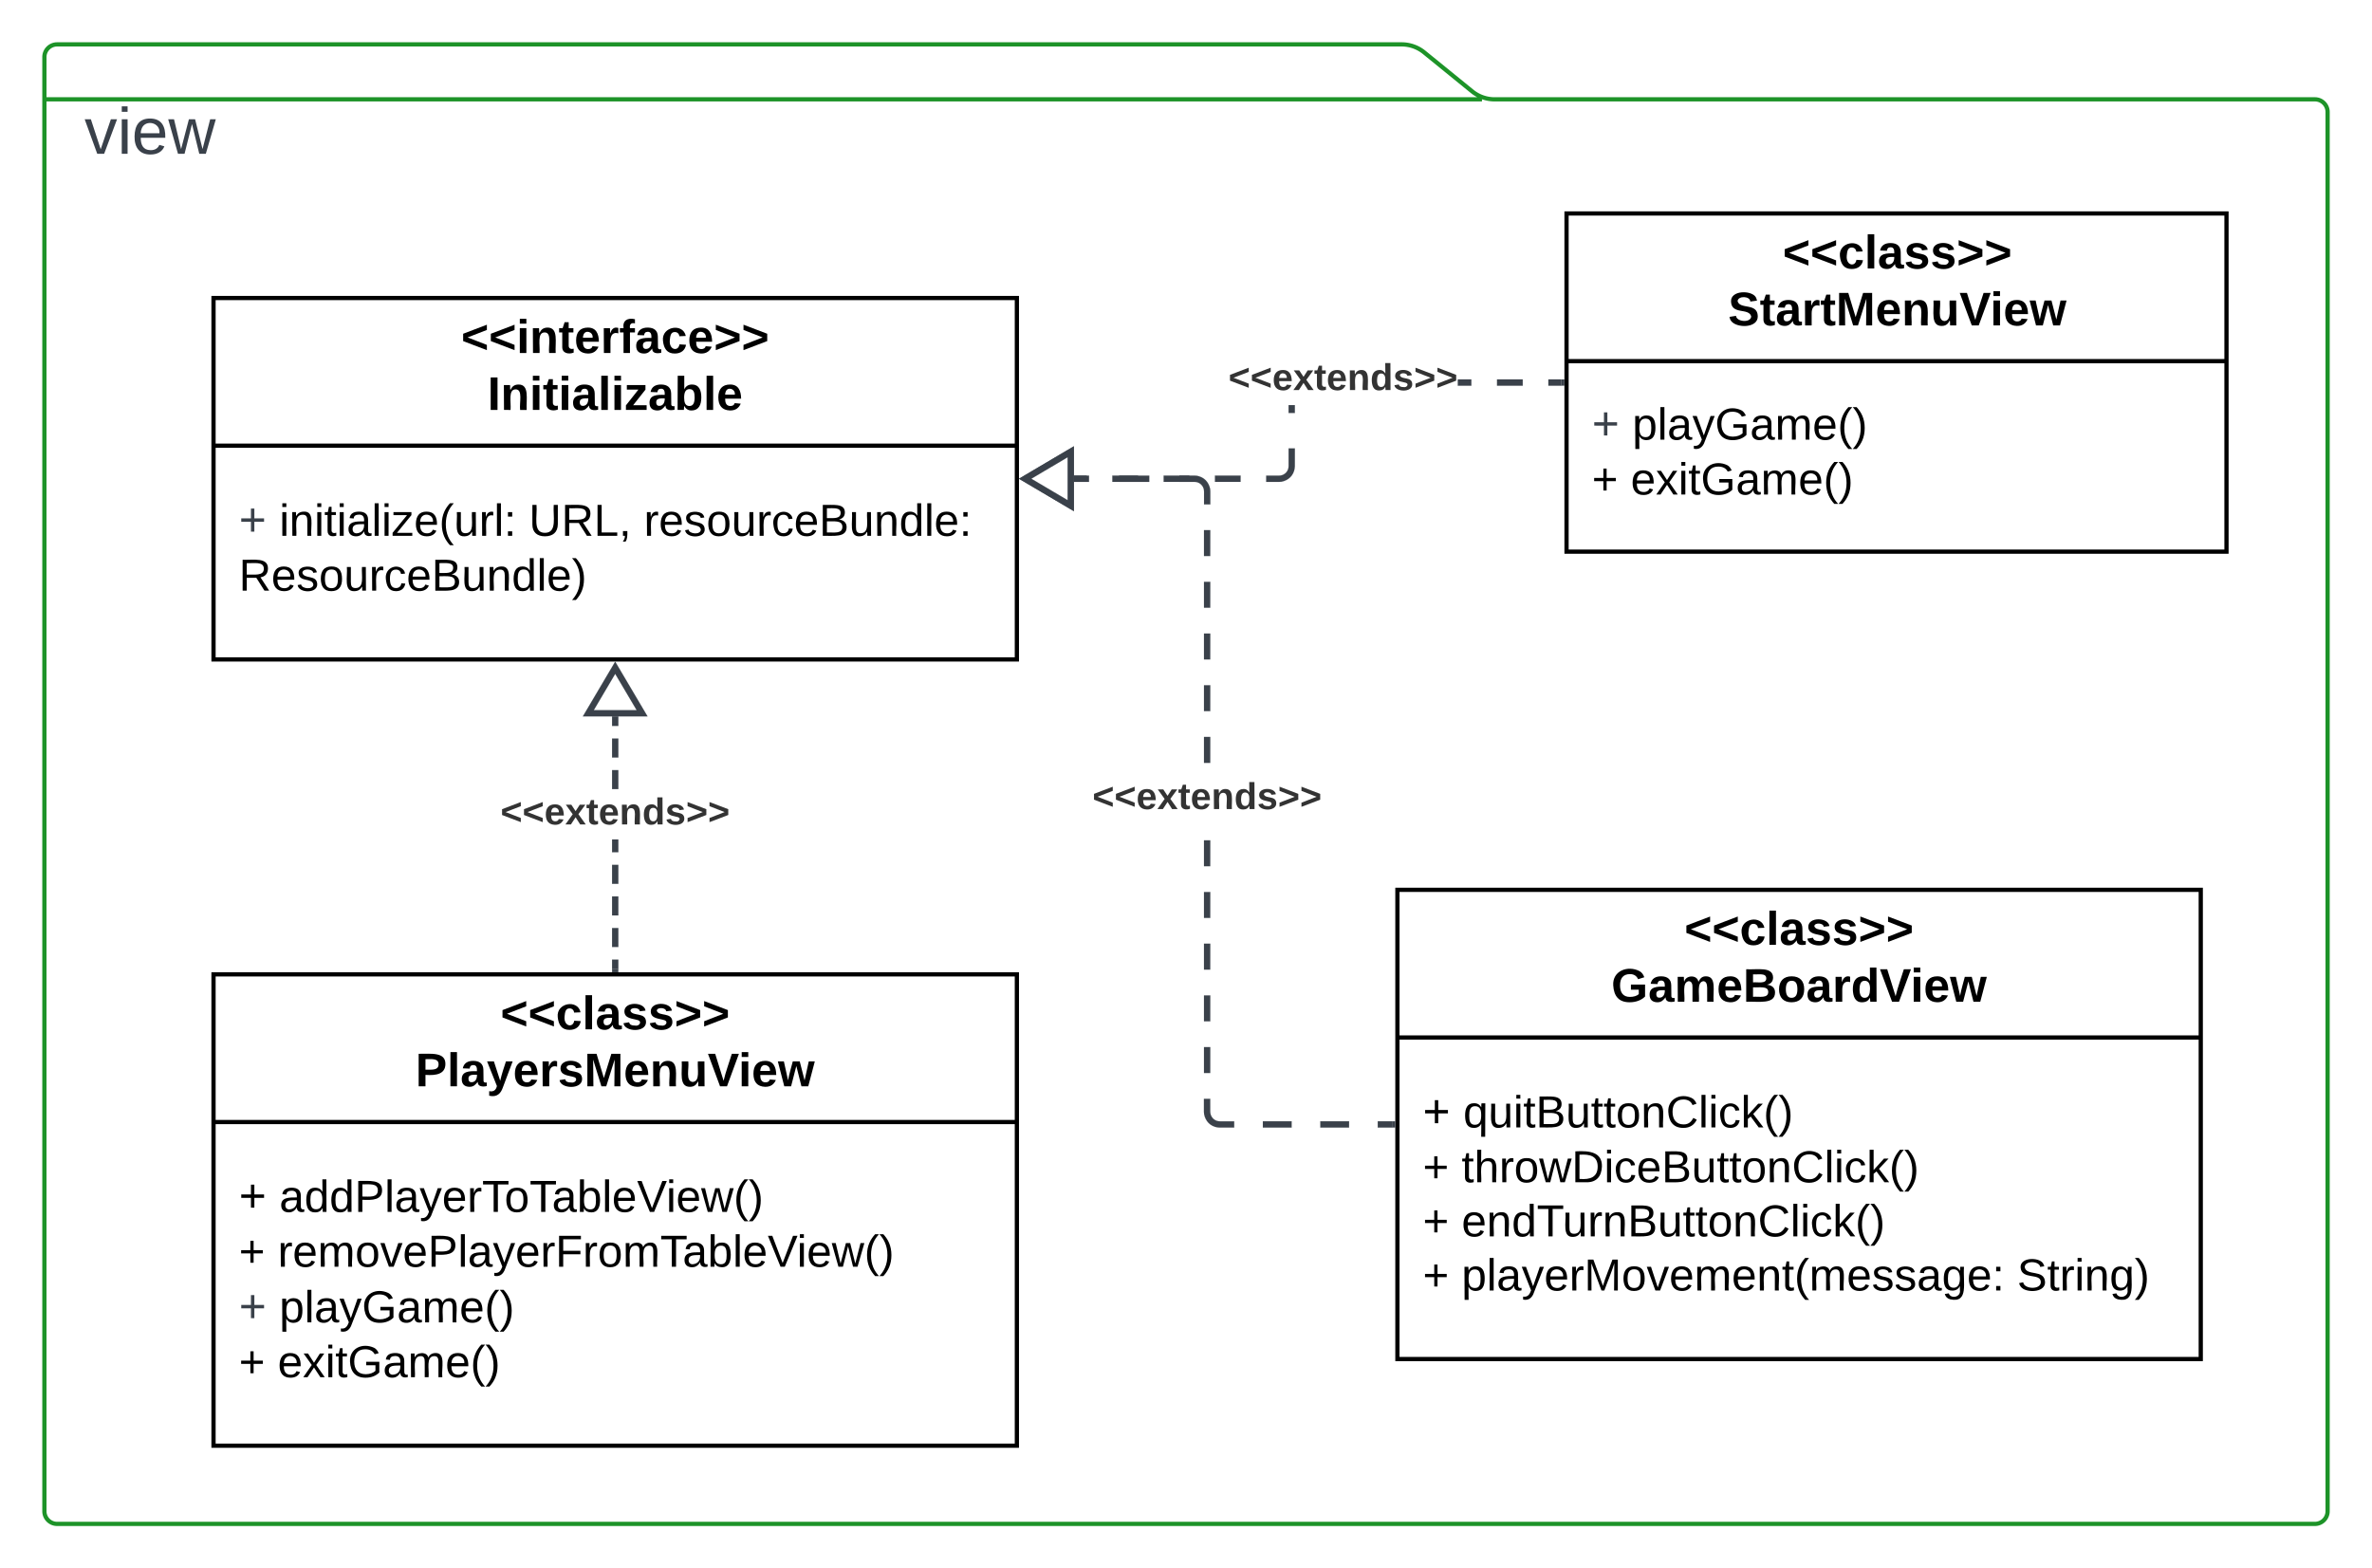 <svg xmlns="http://www.w3.org/2000/svg" xmlns:xlink="http://www.w3.org/1999/xlink" xmlns:lucid="lucid" width="1122" height="742"><g transform="translate(-239 -79)" lucid:page-tab-id="0_0"><path d="M0 0h1500v1000H0z" fill="#fff"/><path d="M935.34 122.22A16.9 16.9 0 0 0 946 126h388a6 6 0 0 1 6 6v662a6 6 0 0 1-6 6H266a6 6 0 0 1-6-6V106a6 6 0 0 1 6-6h636a16.9 16.9 0 0 1 10.66 3.78zM260 126h680" stroke="#1d9328" stroke-width="2" fill="#fff"/><path d="M260 126a6 6 0 0 1 6-6h88a6 6 0 0 1 6 6v28a6 6 0 0 1-6 6h-88a6 6 0 0 1-6-6z" stroke="#000" stroke-opacity="0" stroke-width="2" fill="#fff" fill-opacity="0"/><use xlink:href="#a" transform="matrix(1,0,0,1,265,125) translate(13.975 26.764)"/><path d="M340 220h380v171H340z" stroke="#000" stroke-width="2" fill="#fff"/><path d="M340 289.87h380" stroke="#000" stroke-width="2" fill="none"/><use xlink:href="#b" transform="matrix(1,0,0,1,348,228) translate(109.149 18.022)"/><use xlink:href="#c" transform="matrix(1,0,0,1,348,228) translate(121.618 44.956)"/><use xlink:href="#d" transform="matrix(1,0,0,1,352,297.867) translate(0 34.644)"/><use xlink:href="#e" transform="matrix(1,0,0,1,352,297.867) translate(19.136 34.644)"/><use xlink:href="#f" transform="matrix(1,0,0,1,352,297.867) translate(137.18 34.644)"/><use xlink:href="#g" transform="matrix(1,0,0,1,352,297.867) translate(191.58 34.644)"/><use xlink:href="#h" transform="matrix(1,0,0,1,352,297.867) translate(0 60.6)"/><path d="M980 180h312.17v160H980z" stroke="#000" stroke-width="2" fill="#fff"/><path d="M980 249.87h312.17" stroke="#000" stroke-width="2" fill="none"/><use xlink:href="#i" transform="matrix(1,0,0,1,988,188) translate(94.259 18.022)"/><use xlink:href="#j" transform="matrix(1,0,0,1,988,188) translate(68.448 44.956)"/><use xlink:href="#d" transform="matrix(1,0,0,1,992,257.867) translate(0 29.144)"/><use xlink:href="#k" transform="matrix(1,0,0,1,992,257.867) translate(19.136 29.144)"/><use xlink:href="#l" transform="matrix(1,0,0,1,992,257.867) translate(0 55.1)"/><use xlink:href="#m" transform="matrix(1,0,0,1,992,257.867) translate(18.37 55.1)"/><path d="M340 540h380v223H340z" stroke="#000" stroke-width="2" fill="#fff"/><path d="M340 609.87h380" stroke="#000" stroke-width="2" fill="none"/><use xlink:href="#n" transform="matrix(1,0,0,1,348,548) translate(127.759 18.022)"/><use xlink:href="#o" transform="matrix(1,0,0,1,348,548) translate(87.546 44.956)"/><use xlink:href="#p" transform="matrix(1,0,0,1,352,617.867) translate(0 34.511)"/><use xlink:href="#q" transform="matrix(1,0,0,1,352,617.867) translate(19.136 34.511)"/><use xlink:href="#l" transform="matrix(1,0,0,1,352,617.867) translate(0 60.467)"/><use xlink:href="#r" transform="matrix(1,0,0,1,352,617.867) translate(18.37 60.467)"/><use xlink:href="#d" transform="matrix(1,0,0,1,352,617.867) translate(0 86.778)"/><use xlink:href="#k" transform="matrix(1,0,0,1,352,617.867) translate(19.136 86.778)"/><use xlink:href="#l" transform="matrix(1,0,0,1,352,617.867) translate(0 112.733)"/><use xlink:href="#m" transform="matrix(1,0,0,1,352,617.867) translate(18.37 112.733)"/><path d="M900 500h380v222H900z" stroke="#000" stroke-width="2" fill="#fff"/><path d="M900 569.87h380" stroke="#000" stroke-width="2" fill="none"/><use xlink:href="#n" transform="matrix(1,0,0,1,908,508) translate(127.759 18.022)"/><use xlink:href="#s" transform="matrix(1,0,0,1,908,508) translate(93.157 44.956)"/><use xlink:href="#p" transform="matrix(1,0,0,1,912,577.867) translate(0 34.544)"/><use xlink:href="#t" transform="matrix(1,0,0,1,912,577.867) translate(19.136 34.544)"/><use xlink:href="#l" transform="matrix(1,0,0,1,912,577.867) translate(0 60.5)"/><use xlink:href="#u" transform="matrix(1,0,0,1,912,577.867) translate(18.37 60.5)"/><use xlink:href="#l" transform="matrix(1,0,0,1,912,577.867) translate(0 86.1)"/><use xlink:href="#v" transform="matrix(1,0,0,1,912,577.867) translate(18.37 86.1)"/><use xlink:href="#l" transform="matrix(1,0,0,1,912,577.867) translate(0 111.7)"/><use xlink:href="#w" transform="matrix(1,0,0,1,912,577.867) translate(18.37 111.7)"/><use xlink:href="#x" transform="matrix(1,0,0,1,912,577.867) translate(281.126 111.7)"/><path d="M531.48 537.5h-2.96v-4.48h2.96zm0-10.46h-2.96v-8.96h2.96zm0-14.94h-2.96v-8.97h2.96zm0-14.94h-2.96v-8.97h2.96zm0-14.95h-2.96v-6.03h2.96zm0-29.87h-2.96v-8.96h2.96zm0-14.94h-2.96v-8.97h2.96zm0-14.95h-2.96v-4.5h2.96z" stroke="#3a414a" stroke-width=".05" fill="#3a414a"/><path d="M531.48 539h-2.96v-1.54h2.96z" fill="#3a414a"/><path stroke="#3a414a" stroke-width=".05" fill="#3a414a"/><path d="M542.73 416.46h-25.46l12.73-21.5z" fill="#fff"/><path d="M545.3 417.94h-30.6l15.3-25.9zM519.87 415h20.28L530 397.83z" stroke="#3a414a" stroke-width=".05" fill="#3a414a"/><g><use xlink:href="#y" transform="matrix(1,0,0,1,475.753,454.833) translate(0 14.222)"/></g><path d="M897.5 612.48h-6.8v-2.96h6.8zm-20.38 0h-13.58v-2.96h13.6zm-27.16 0h-13.6v-2.96h13.6zm-38.5-7.54l.07.77.17.7.27.65.37.6.46.55.54.46.6.37.66.27.7.17.76.05h6.73v2.96h-6.86l-1.1-.1-1.15-.27-1.1-.44-1-.6-.9-.77-.75-.9-.6-1-.46-1.1-.3-1.13-.08-1.1v-6.2h2.96zm0-18.28h-2.94v-12.23h2.96zm0-24.46h-2.94v-12.23h2.96zm0-24.46h-2.94V525.5h2.96zm0-24.46h-2.94v-12.23h2.96zm0-24.46h-2.94V476.6h2.96zm0-48.9h-2.94v-12.24h2.96zm0-24.47h-2.94v-12.23h2.96zm0-24.46h-2.94v-12.24h2.96zm0-24.47h-2.94V354.3h2.96zm0-24.46h-2.94v-12.23h2.96zm-6.3-37.96l1.15.3 1.1.44 1 .6.9.77.75.9.6 1 .46 1.1.3 1.13.08 1.1v6.2h-2.96v-6.07l-.05-.77-.17-.7-.27-.65-.37-.6-.46-.55-.54-.46-.6-.37-.66-.27-.7-.16-.76-.06h-7.07v-2.96h7.2zM782.62 307h-14.25v-2.96h14.26zm-28.5 0h-7.13v-2.96h7.13z" stroke="#3a414a" stroke-width=".05" fill="#3a414a"/><path d="M899 612.48h-1.54v-2.96H899z" fill="#3a414a"/><path stroke="#3a414a" stroke-width=".05" fill="#3a414a"/><path d="M745.47 318.23l-21.52-12.73 21.5-12.73z" fill="#fff"/><path d="M746.94 320.8l-25.9-15.3 25.9-15.3zm-20.1-15.3L744 315.64v-20.28z" stroke="#3a414a" stroke-width=".05" fill="#3a414a"/><g><use xlink:href="#y" transform="matrix(1,0,0,1,755.753,447.583) translate(0 14.222)"/></g><path d="M851.48 299.56l-.1 1.1-.27 1.15-.44 1.1-.6 1-.77.9-.9.75-1 .6-1.1.46-1.13.3-1.1.08h-6.14v-2.96h6l.78-.06.7-.16.65-.27.6-.37.55-.46.46-.54.37-.6.27-.66.17-.7.05-.76v-8.3h2.96zm-25.67 7.42H813.7v-2.96h12.13zm-24.25 0h-12.13v-2.96h12.13zm-24.26 0h-12.14v-2.96h12.13zm-24.27 0h-6.06v-2.96h6.06zm98.45-32.6h-2.96v-3.7h2.96zm126.02-12.9h-6.08v-2.96h6.08zm-18.23 0h-12.14v-2.96h12.14zm-24.3 0h-6.4v-2.96h6.4z" stroke="#3a414a" stroke-width=".05" fill="#3a414a"/><path d="M979 261.48h-1.54v-2.96H979z" fill="#3a414a"/><path stroke="#3a414a" stroke-width=".05" fill="#3a414a"/><path d="M745.47 318.23l-21.52-12.73 21.5-12.73z" fill="#fff"/><path d="M746.94 320.8l-25.9-15.3 25.9-15.3zm-20.1-15.3L744 315.64v-20.28z" stroke="#3a414a" stroke-width=".05" fill="#3a414a"/><g><use xlink:href="#y" transform="matrix(1,0,0,1,820.077,249.333) translate(0 14.222)"/></g><defs><path fill="#3a414a" d="M108 0H70L1-190h34L89-25l56-165h34" id="z"/><path fill="#3a414a" d="M24-231v-30h32v30H24zM24 0v-190h32V0H24" id="A"/><path fill="#3a414a" d="M100-194c63 0 86 42 84 106H49c0 40 14 67 53 68 26 1 43-12 49-29l28 8c-11 28-37 45-77 45C44 4 14-33 15-96c1-61 26-98 85-98zm52 81c6-60-76-77-97-28-3 7-6 17-6 28h103" id="B"/><path fill="#3a414a" d="M206 0h-36l-40-164L89 0H53L-1-190h32L70-26l43-164h34l41 164 42-164h31" id="C"/><g id="a"><use transform="matrix(0.086,0,0,0.086,0,0)" xlink:href="#z"/><use transform="matrix(0.086,0,0,0.086,15.556,0)" xlink:href="#A"/><use transform="matrix(0.086,0,0,0.086,22.383,0)" xlink:href="#B"/><use transform="matrix(0.086,0,0,0.086,39.667,0)" xlink:href="#C"/></g><path d="M15-91v-56l181-69v40L49-119l147 57v40" id="D"/><path d="M25-224v-37h50v37H25zM25 0v-190h50V0H25" id="E"/><path d="M135-194c87-1 58 113 63 194h-50c-7-57 23-157-34-157-59 0-34 97-39 157H25l-1-190h47c2 12-1 28 3 38 12-26 28-41 61-42" id="F"/><path d="M115-3C79 11 28 4 28-45v-112H4v-33h27l15-45h31v45h36v33H77v99c-1 23 16 31 38 25v30" id="G"/><path d="M185-48c-13 30-37 53-82 52C43 2 14-33 14-96s30-98 90-98c62 0 83 45 84 108H66c0 31 8 55 39 56 18 0 30-7 34-22zm-45-69c5-46-57-63-70-21-2 6-4 13-4 21h74" id="H"/><path d="M135-150c-39-12-60 13-60 57V0H25l-1-190h47c2 13-1 29 3 40 6-28 27-53 61-41v41" id="I"/><path d="M121-226c-27-7-43 5-38 36h38v33H83V0H34v-157H6v-33h28c-9-59 32-81 87-68v32" id="J"/><path d="M133-34C117-15 103 5 69 4 32 3 11-16 11-54c-1-60 55-63 116-61 1-26-3-47-28-47-18 1-26 9-28 27l-52-2c7-38 36-58 82-57s74 22 75 68l1 82c-1 14 12 18 25 15v27c-30 8-71 5-69-32zm-48 3c29 0 43-24 42-57-32 0-66-3-65 30 0 17 8 27 23 27" id="K"/><path d="M190-63c-7 42-38 67-86 67-59 0-84-38-90-98-12-110 154-137 174-36l-49 2c-2-19-15-32-35-32-30 0-35 28-38 64-6 74 65 87 74 30" id="L"/><path d="M15-22v-40l146-57-146-57v-40l181 69v56" id="M"/><g id="b"><use transform="matrix(0.062,0,0,0.062,0,0)" xlink:href="#D"/><use transform="matrix(0.062,0,0,0.062,13.093,0)" xlink:href="#D"/><use transform="matrix(0.062,0,0,0.062,26.185,0)" xlink:href="#E"/><use transform="matrix(0.062,0,0,0.062,32.42,0)" xlink:href="#F"/><use transform="matrix(0.062,0,0,0.062,46.073,0)" xlink:href="#G"/><use transform="matrix(0.062,0,0,0.062,53.493,0)" xlink:href="#H"/><use transform="matrix(0.062,0,0,0.062,65.962,0)" xlink:href="#I"/><use transform="matrix(0.062,0,0,0.062,74.69,0)" xlink:href="#J"/><use transform="matrix(0.062,0,0,0.062,82.109,0)" xlink:href="#K"/><use transform="matrix(0.062,0,0,0.062,94.578,0)" xlink:href="#L"/><use transform="matrix(0.062,0,0,0.062,107.048,0)" xlink:href="#H"/><use transform="matrix(0.062,0,0,0.062,119.517,0)" xlink:href="#M"/><use transform="matrix(0.062,0,0,0.062,132.609,0)" xlink:href="#M"/></g><path d="M24 0v-248h52V0H24" id="N"/><path d="M25 0v-261h50V0H25" id="O"/><path d="M12 0v-35l95-120H19v-35h142v35L67-36h103V0H12" id="P"/><path d="M135-194c52 0 70 43 70 98 0 56-19 99-73 100-30 1-46-15-58-35L72 0H24l1-261h50v104c11-23 29-37 60-37zM114-30c31 0 40-27 40-66 0-37-7-63-39-63s-41 28-41 65c0 36 8 64 40 64" id="Q"/><g id="c"><use transform="matrix(0.062,0,0,0.062,0,0)" xlink:href="#N"/><use transform="matrix(0.062,0,0,0.062,6.235,0)" xlink:href="#F"/><use transform="matrix(0.062,0,0,0.062,19.888,0)" xlink:href="#E"/><use transform="matrix(0.062,0,0,0.062,26.123,0)" xlink:href="#G"/><use transform="matrix(0.062,0,0,0.062,33.542,0)" xlink:href="#E"/><use transform="matrix(0.062,0,0,0.062,39.777,0)" xlink:href="#K"/><use transform="matrix(0.062,0,0,0.062,52.246,0)" xlink:href="#O"/><use transform="matrix(0.062,0,0,0.062,58.48,0)" xlink:href="#E"/><use transform="matrix(0.062,0,0,0.062,64.715,0)" xlink:href="#P"/><use transform="matrix(0.062,0,0,0.062,75.937,0)" xlink:href="#K"/><use transform="matrix(0.062,0,0,0.062,88.406,0)" xlink:href="#Q"/><use transform="matrix(0.062,0,0,0.062,102.06,0)" xlink:href="#O"/><use transform="matrix(0.062,0,0,0.062,108.294,0)" xlink:href="#H"/></g><path fill="#3a414a" d="M118-107v75H92v-75H18v-26h74v-75h26v75h74v26h-74" id="R"/><use transform="matrix(0.062,0,0,0.062,0,0)" xlink:href="#R" id="d"/><path d="M24-231v-30h32v30H24zM24 0v-190h32V0H24" id="S"/><path d="M117-194c89-4 53 116 60 194h-32v-121c0-31-8-49-39-48C34-167 62-67 57 0H25l-1-190h30c1 10-1 24 2 32 11-22 29-35 61-36" id="T"/><path d="M59-47c-2 24 18 29 38 22v24C64 9 27 4 27-40v-127H5v-23h24l9-43h21v43h35v23H59v120" id="U"/><path d="M141-36C126-15 110 5 73 4 37 3 15-17 15-53c-1-64 63-63 125-63 3-35-9-54-41-54-24 1-41 7-42 31l-33-3c5-37 33-52 76-52 45 0 72 20 72 64v82c-1 20 7 32 28 27v20c-31 9-61-2-59-35zM48-53c0 20 12 33 32 33 41-3 63-29 60-74-43 2-92-5-92 41" id="V"/><path d="M24 0v-261h32V0H24" id="W"/><path d="M9 0v-24l116-142H16v-24h144v24L44-24h123V0H9" id="X"/><path d="M100-194c63 0 86 42 84 106H49c0 40 14 67 53 68 26 1 43-12 49-29l28 8c-11 28-37 45-77 45C44 4 14-33 15-96c1-61 26-98 85-98zm52 81c6-60-76-77-97-28-3 7-6 17-6 28h103" id="Y"/><path d="M87 75C49 33 22-17 22-94c0-76 28-126 65-167h31c-38 41-64 92-64 168S80 34 118 75H87" id="Z"/><path d="M84 4C-5 8 30-112 23-190h32v120c0 31 7 50 39 49 72-2 45-101 50-169h31l1 190h-30c-1-10 1-25-2-33-11 22-28 36-60 37" id="aa"/><path d="M114-163C36-179 61-72 57 0H25l-1-190h30c1 12-1 29 2 39 6-27 23-49 58-41v29" id="ab"/><path d="M33-154v-36h34v36H33zM33 0v-36h34V0H33" id="ac"/><g id="e"><use transform="matrix(0.059,0,0,0.059,0,0)" xlink:href="#S"/><use transform="matrix(0.059,0,0,0.059,4.681,0)" xlink:href="#T"/><use transform="matrix(0.059,0,0,0.059,16.533,0)" xlink:href="#S"/><use transform="matrix(0.059,0,0,0.059,21.215,0)" xlink:href="#U"/><use transform="matrix(0.059,0,0,0.059,27.141,0)" xlink:href="#S"/><use transform="matrix(0.059,0,0,0.059,31.822,0)" xlink:href="#V"/><use transform="matrix(0.059,0,0,0.059,43.674,0)" xlink:href="#W"/><use transform="matrix(0.059,0,0,0.059,48.356,0)" xlink:href="#S"/><use transform="matrix(0.059,0,0,0.059,53.037,0)" xlink:href="#X"/><use transform="matrix(0.059,0,0,0.059,63.704,0)" xlink:href="#Y"/><use transform="matrix(0.059,0,0,0.059,75.556,0)" xlink:href="#Z"/><use transform="matrix(0.059,0,0,0.059,82.607,0)" xlink:href="#aa"/><use transform="matrix(0.059,0,0,0.059,94.459,0)" xlink:href="#ab"/><use transform="matrix(0.059,0,0,0.059,101.511,0)" xlink:href="#W"/><use transform="matrix(0.059,0,0,0.059,106.193,0)" xlink:href="#ac"/></g><path d="M232-93c-1 65-40 97-104 97C67 4 28-28 28-90v-158h33c8 89-33 224 67 224 102 0 64-133 71-224h33v155" id="ad"/><path d="M233-177c-1 41-23 64-60 70L243 0h-38l-65-103H63V0H30v-248c88 3 205-21 203 71zM63-129c60-2 137 13 137-47 0-61-80-42-137-45v92" id="ae"/><path d="M30 0v-248h33v221h125V0H30" id="af"/><path d="M68-38c1 34 0 65-14 84H32c9-13 17-26 17-46H33v-38h35" id="ag"/><g id="f"><use transform="matrix(0.059,0,0,0.059,0,0)" xlink:href="#ad"/><use transform="matrix(0.059,0,0,0.059,15.348,0)" xlink:href="#ae"/><use transform="matrix(0.059,0,0,0.059,30.696,0)" xlink:href="#af"/><use transform="matrix(0.059,0,0,0.059,42.548,0)" xlink:href="#ag"/></g><path d="M135-143c-3-34-86-38-87 0 15 53 115 12 119 90S17 21 10-45l28-5c4 36 97 45 98 0-10-56-113-15-118-90-4-57 82-63 122-42 12 7 21 19 24 35" id="ah"/><path d="M100-194c62-1 85 37 85 99 1 63-27 99-86 99S16-35 15-95c0-66 28-99 85-99zM99-20c44 1 53-31 53-75 0-43-8-75-51-75s-53 32-53 75 10 74 51 75" id="ai"/><path d="M96-169c-40 0-48 33-48 73s9 75 48 75c24 0 41-14 43-38l32 2c-6 37-31 61-74 61-59 0-76-41-82-99-10-93 101-131 147-64 4 7 5 14 7 22l-32 3c-4-21-16-35-41-35" id="aj"/><path d="M160-131c35 5 61 23 61 61C221 17 115-2 30 0v-248c76 3 177-17 177 60 0 33-19 50-47 57zm-97-11c50-1 110 9 110-42 0-47-63-36-110-37v79zm0 115c55-2 124 14 124-45 0-56-70-42-124-44v89" id="ak"/><path d="M85-194c31 0 48 13 60 33l-1-100h32l1 261h-30c-2-10 0-23-3-31C134-8 116 4 85 4 32 4 16-35 15-94c0-66 23-100 70-100zm9 24c-40 0-46 34-46 75 0 40 6 74 45 74 42 0 51-32 51-76 0-42-9-74-50-73" id="al"/><g id="g"><use transform="matrix(0.059,0,0,0.059,0,0)" xlink:href="#ab"/><use transform="matrix(0.059,0,0,0.059,7.052,0)" xlink:href="#Y"/><use transform="matrix(0.059,0,0,0.059,18.904,0)" xlink:href="#ah"/><use transform="matrix(0.059,0,0,0.059,29.57,0)" xlink:href="#ai"/><use transform="matrix(0.059,0,0,0.059,41.422,0)" xlink:href="#aa"/><use transform="matrix(0.059,0,0,0.059,53.274,0)" xlink:href="#ab"/><use transform="matrix(0.059,0,0,0.059,60.326,0)" xlink:href="#aj"/><use transform="matrix(0.059,0,0,0.059,70.993,0)" xlink:href="#Y"/><use transform="matrix(0.059,0,0,0.059,82.844,0)" xlink:href="#ak"/><use transform="matrix(0.059,0,0,0.059,97.067,0)" xlink:href="#aa"/><use transform="matrix(0.059,0,0,0.059,108.919,0)" xlink:href="#T"/><use transform="matrix(0.059,0,0,0.059,120.77,0)" xlink:href="#al"/><use transform="matrix(0.059,0,0,0.059,132.622,0)" xlink:href="#W"/><use transform="matrix(0.059,0,0,0.059,137.304,0)" xlink:href="#Y"/><use transform="matrix(0.059,0,0,0.059,149.156,0)" xlink:href="#ac"/></g><path d="M33-261c38 41 65 92 65 168S71 34 33 75H2C39 34 66-17 66-93S39-220 2-261h31" id="am"/><g id="h"><use transform="matrix(0.059,0,0,0.059,0,0)" xlink:href="#ae"/><use transform="matrix(0.059,0,0,0.059,15.348,0)" xlink:href="#Y"/><use transform="matrix(0.059,0,0,0.059,27.2,0)" xlink:href="#ah"/><use transform="matrix(0.059,0,0,0.059,37.867,0)" xlink:href="#ai"/><use transform="matrix(0.059,0,0,0.059,49.719,0)" xlink:href="#aa"/><use transform="matrix(0.059,0,0,0.059,61.57,0)" xlink:href="#ab"/><use transform="matrix(0.059,0,0,0.059,68.622,0)" xlink:href="#aj"/><use transform="matrix(0.059,0,0,0.059,79.289,0)" xlink:href="#Y"/><use transform="matrix(0.059,0,0,0.059,91.141,0)" xlink:href="#ak"/><use transform="matrix(0.059,0,0,0.059,105.363,0)" xlink:href="#aa"/><use transform="matrix(0.059,0,0,0.059,117.215,0)" xlink:href="#T"/><use transform="matrix(0.059,0,0,0.059,129.067,0)" xlink:href="#al"/><use transform="matrix(0.059,0,0,0.059,140.919,0)" xlink:href="#W"/><use transform="matrix(0.059,0,0,0.059,145.6,0)" xlink:href="#Y"/><use transform="matrix(0.059,0,0,0.059,157.452,0)" xlink:href="#am"/></g><path d="M137-138c1-29-70-34-71-4 15 46 118 7 119 86 1 83-164 76-172 9l43-7c4 19 20 25 44 25 33 8 57-30 24-41C81-84 22-81 20-136c-2-80 154-74 161-7" id="an"/><g id="i"><use transform="matrix(0.062,0,0,0.062,0,0)" xlink:href="#D"/><use transform="matrix(0.062,0,0,0.062,13.093,0)" xlink:href="#D"/><use transform="matrix(0.062,0,0,0.062,26.185,0)" xlink:href="#L"/><use transform="matrix(0.062,0,0,0.062,38.654,0)" xlink:href="#O"/><use transform="matrix(0.062,0,0,0.062,44.889,0)" xlink:href="#K"/><use transform="matrix(0.062,0,0,0.062,57.358,0)" xlink:href="#an"/><use transform="matrix(0.062,0,0,0.062,69.827,0)" xlink:href="#an"/><use transform="matrix(0.062,0,0,0.062,82.296,0)" xlink:href="#M"/><use transform="matrix(0.062,0,0,0.062,95.389,0)" xlink:href="#M"/></g><path d="M169-182c-1-43-94-46-97-3 18 66 151 10 154 114 3 95-165 93-204 36-6-8-10-19-12-30l50-8c3 46 112 56 116 5-17-69-150-10-154-114-4-87 153-88 188-35 5 8 8 18 10 28" id="ao"/><path d="M230 0l2-204L168 0h-37L68-204 70 0H24v-248h70l56 185 57-185h69V0h-46" id="ap"/><path d="M85 4C-2 5 27-109 22-190h50c7 57-23 150 33 157 60-5 35-97 40-157h50l1 190h-47c-2-12 1-28-3-38-12 25-28 42-61 42" id="aq"/><path d="M147 0H94L2-248h55l64 206c17-72 42-137 63-206h54" id="ar"/><path d="M231 0h-52l-39-155L100 0H48L-1-190h46L77-45c9-52 24-97 36-145h53l37 145 32-145h46" id="as"/><g id="j"><use transform="matrix(0.062,0,0,0.062,0,0)" xlink:href="#ao"/><use transform="matrix(0.062,0,0,0.062,14.963,0)" xlink:href="#G"/><use transform="matrix(0.062,0,0,0.062,22.382,0)" xlink:href="#K"/><use transform="matrix(0.062,0,0,0.062,34.851,0)" xlink:href="#I"/><use transform="matrix(0.062,0,0,0.062,43.58,0)" xlink:href="#G"/><use transform="matrix(0.062,0,0,0.062,50.999,0)" xlink:href="#ap"/><use transform="matrix(0.062,0,0,0.062,69.64,0)" xlink:href="#H"/><use transform="matrix(0.062,0,0,0.062,82.109,0)" xlink:href="#F"/><use transform="matrix(0.062,0,0,0.062,95.763,0)" xlink:href="#aq"/><use transform="matrix(0.062,0,0,0.062,109.417,0)" xlink:href="#ar"/><use transform="matrix(0.062,0,0,0.062,123.943,0)" xlink:href="#E"/><use transform="matrix(0.062,0,0,0.062,130.178,0)" xlink:href="#H"/><use transform="matrix(0.062,0,0,0.062,142.647,0)" xlink:href="#as"/></g><path d="M115-194c55 1 70 41 70 98S169 2 115 4C84 4 66-9 55-30l1 105H24l-1-265h31l2 30c10-21 28-34 59-34zm-8 174c40 0 45-34 45-75s-6-73-45-74c-42 0-51 32-51 76 0 43 10 73 51 73" id="at"/><path d="M179-190L93 31C79 59 56 82 12 73V49c39 6 53-20 64-50L1-190h34L92-34l54-156h33" id="au"/><path d="M143 4C61 4 22-44 18-125c-5-107 100-154 193-111 17 8 29 25 37 43l-32 9c-13-25-37-40-76-40-61 0-88 39-88 99 0 61 29 100 91 101 35 0 62-11 79-27v-45h-74v-28h105v86C228-13 192 4 143 4" id="av"/><path d="M210-169c-67 3-38 105-44 169h-31v-121c0-29-5-50-35-48C34-165 62-65 56 0H25l-1-190h30c1 10-1 24 2 32 10-44 99-50 107 0 11-21 27-35 58-36 85-2 47 119 55 194h-31v-121c0-29-5-49-35-48" id="aw"/><g id="k"><use transform="matrix(0.059,0,0,0.059,0,0)" xlink:href="#at"/><use transform="matrix(0.059,0,0,0.059,11.852,0)" xlink:href="#W"/><use transform="matrix(0.059,0,0,0.059,16.533,0)" xlink:href="#V"/><use transform="matrix(0.059,0,0,0.059,28.385,0)" xlink:href="#au"/><use transform="matrix(0.059,0,0,0.059,39.052,0)" xlink:href="#av"/><use transform="matrix(0.059,0,0,0.059,55.644,0)" xlink:href="#V"/><use transform="matrix(0.059,0,0,0.059,67.496,0)" xlink:href="#aw"/><use transform="matrix(0.059,0,0,0.059,85.215,0)" xlink:href="#Y"/><use transform="matrix(0.059,0,0,0.059,97.067,0)" xlink:href="#Z"/><use transform="matrix(0.059,0,0,0.059,104.119,0)" xlink:href="#am"/></g><path d="M118-107v75H92v-75H18v-26h74v-75h26v75h74v26h-74" id="ax"/><use transform="matrix(0.059,0,0,0.059,0,0)" xlink:href="#ax" id="l"/><path d="M141 0L90-78 38 0H4l68-98-65-92h35l48 74 47-74h35l-64 92 68 98h-35" id="ay"/><g id="m"><use transform="matrix(0.059,0,0,0.059,0,0)" xlink:href="#Y"/><use transform="matrix(0.059,0,0,0.059,11.852,0)" xlink:href="#ay"/><use transform="matrix(0.059,0,0,0.059,22.519,0)" xlink:href="#S"/><use transform="matrix(0.059,0,0,0.059,27.2,0)" xlink:href="#U"/><use transform="matrix(0.059,0,0,0.059,33.126,0)" xlink:href="#av"/><use transform="matrix(0.059,0,0,0.059,49.719,0)" xlink:href="#V"/><use transform="matrix(0.059,0,0,0.059,61.57,0)" xlink:href="#aw"/><use transform="matrix(0.059,0,0,0.059,79.289,0)" xlink:href="#Y"/><use transform="matrix(0.059,0,0,0.059,91.141,0)" xlink:href="#Z"/><use transform="matrix(0.059,0,0,0.059,98.193,0)" xlink:href="#am"/></g><g id="n"><use transform="matrix(0.062,0,0,0.062,0,0)" xlink:href="#D"/><use transform="matrix(0.062,0,0,0.062,13.093,0)" xlink:href="#D"/><use transform="matrix(0.062,0,0,0.062,26.185,0)" xlink:href="#L"/><use transform="matrix(0.062,0,0,0.062,38.654,0)" xlink:href="#O"/><use transform="matrix(0.062,0,0,0.062,44.889,0)" xlink:href="#K"/><use transform="matrix(0.062,0,0,0.062,57.358,0)" xlink:href="#an"/><use transform="matrix(0.062,0,0,0.062,69.827,0)" xlink:href="#an"/><use transform="matrix(0.062,0,0,0.062,82.296,0)" xlink:href="#M"/><use transform="matrix(0.062,0,0,0.062,95.389,0)" xlink:href="#M"/></g><path d="M24-248c93 1 206-16 204 79-1 75-69 88-152 82V0H24v-248zm52 121c47 0 100 7 100-41 0-47-54-39-100-39v80" id="az"/><path d="M123 10C108 53 80 86 19 72V37c35 8 53-11 59-39L3-190h52l48 148c12-52 28-100 44-148h51" id="aA"/><g id="o"><use transform="matrix(0.062,0,0,0.062,0,0)" xlink:href="#az"/><use transform="matrix(0.062,0,0,0.062,14.963,0)" xlink:href="#O"/><use transform="matrix(0.062,0,0,0.062,21.198,0)" xlink:href="#K"/><use transform="matrix(0.062,0,0,0.062,33.667,0)" xlink:href="#aA"/><use transform="matrix(0.062,0,0,0.062,46.136,0)" xlink:href="#H"/><use transform="matrix(0.062,0,0,0.062,58.605,0)" xlink:href="#I"/><use transform="matrix(0.062,0,0,0.062,67.333,0)" xlink:href="#an"/><use transform="matrix(0.062,0,0,0.062,79.802,0)" xlink:href="#ap"/><use transform="matrix(0.062,0,0,0.062,98.444,0)" xlink:href="#H"/><use transform="matrix(0.062,0,0,0.062,110.913,0)" xlink:href="#F"/><use transform="matrix(0.062,0,0,0.062,124.567,0)" xlink:href="#aq"/><use transform="matrix(0.062,0,0,0.062,138.22,0)" xlink:href="#ar"/><use transform="matrix(0.062,0,0,0.062,152.747,0)" xlink:href="#E"/><use transform="matrix(0.062,0,0,0.062,158.981,0)" xlink:href="#H"/><use transform="matrix(0.062,0,0,0.062,171.451,0)" xlink:href="#as"/></g><use transform="matrix(0.062,0,0,0.062,0,0)" xlink:href="#ax" id="p"/><path d="M30-248c87 1 191-15 191 75 0 78-77 80-158 76V0H30v-248zm33 125c57 0 124 11 124-50 0-59-68-47-124-48v98" id="aB"/><path d="M127-220V0H93v-220H8v-28h204v28h-85" id="aC"/><path d="M115-194c53 0 69 39 70 98 0 66-23 100-70 100C84 3 66-7 56-30L54 0H23l1-261h32v101c10-23 28-34 59-34zm-8 174c40 0 45-34 45-75 0-40-5-75-45-74-42 0-51 32-51 76 0 43 10 73 51 73" id="aD"/><path d="M137 0h-34L2-248h35l83 218 83-218h36" id="aE"/><path d="M206 0h-36l-40-164L89 0H53L-1-190h32L70-26l43-164h34l41 164 42-164h31" id="aF"/><g id="q"><use transform="matrix(0.059,0,0,0.059,0,0)" xlink:href="#V"/><use transform="matrix(0.059,0,0,0.059,11.852,0)" xlink:href="#al"/><use transform="matrix(0.059,0,0,0.059,23.704,0)" xlink:href="#al"/><use transform="matrix(0.059,0,0,0.059,35.556,0)" xlink:href="#aB"/><use transform="matrix(0.059,0,0,0.059,49.778,0)" xlink:href="#W"/><use transform="matrix(0.059,0,0,0.059,54.459,0)" xlink:href="#V"/><use transform="matrix(0.059,0,0,0.059,66.311,0)" xlink:href="#au"/><use transform="matrix(0.059,0,0,0.059,76.978,0)" xlink:href="#Y"/><use transform="matrix(0.059,0,0,0.059,88.83,0)" xlink:href="#ab"/><use transform="matrix(0.059,0,0,0.059,95.881,0)" xlink:href="#aC"/><use transform="matrix(0.059,0,0,0.059,106.489,0)" xlink:href="#ai"/><use transform="matrix(0.059,0,0,0.059,118.341,0)" xlink:href="#aC"/><use transform="matrix(0.059,0,0,0.059,128.948,0)" xlink:href="#V"/><use transform="matrix(0.059,0,0,0.059,140.8,0)" xlink:href="#aD"/><use transform="matrix(0.059,0,0,0.059,152.652,0)" xlink:href="#W"/><use transform="matrix(0.059,0,0,0.059,157.333,0)" xlink:href="#Y"/><use transform="matrix(0.059,0,0,0.059,169.185,0)" xlink:href="#aE"/><use transform="matrix(0.059,0,0,0.059,182.993,0)" xlink:href="#S"/><use transform="matrix(0.059,0,0,0.059,187.674,0)" xlink:href="#Y"/><use transform="matrix(0.059,0,0,0.059,199.526,0)" xlink:href="#aF"/><use transform="matrix(0.059,0,0,0.059,214.874,0)" xlink:href="#Z"/><use transform="matrix(0.059,0,0,0.059,221.926,0)" xlink:href="#am"/></g><path d="M108 0H70L1-190h34L89-25l56-165h34" id="aG"/><path d="M63-220v92h138v28H63V0H30v-248h175v28H63" id="aH"/><g id="r"><use transform="matrix(0.059,0,0,0.059,0,0)" xlink:href="#ab"/><use transform="matrix(0.059,0,0,0.059,7.052,0)" xlink:href="#Y"/><use transform="matrix(0.059,0,0,0.059,18.904,0)" xlink:href="#aw"/><use transform="matrix(0.059,0,0,0.059,36.622,0)" xlink:href="#ai"/><use transform="matrix(0.059,0,0,0.059,48.474,0)" xlink:href="#aG"/><use transform="matrix(0.059,0,0,0.059,59.141,0)" xlink:href="#Y"/><use transform="matrix(0.059,0,0,0.059,70.993,0)" xlink:href="#aB"/><use transform="matrix(0.059,0,0,0.059,85.215,0)" xlink:href="#W"/><use transform="matrix(0.059,0,0,0.059,89.896,0)" xlink:href="#V"/><use transform="matrix(0.059,0,0,0.059,101.748,0)" xlink:href="#au"/><use transform="matrix(0.059,0,0,0.059,112.415,0)" xlink:href="#Y"/><use transform="matrix(0.059,0,0,0.059,124.267,0)" xlink:href="#ab"/><use transform="matrix(0.059,0,0,0.059,131.319,0)" xlink:href="#aH"/><use transform="matrix(0.059,0,0,0.059,144.296,0)" xlink:href="#ab"/><use transform="matrix(0.059,0,0,0.059,151.348,0)" xlink:href="#ai"/><use transform="matrix(0.059,0,0,0.059,163.2,0)" xlink:href="#aw"/><use transform="matrix(0.059,0,0,0.059,180.919,0)" xlink:href="#aC"/><use transform="matrix(0.059,0,0,0.059,191.526,0)" xlink:href="#V"/><use transform="matrix(0.059,0,0,0.059,203.378,0)" xlink:href="#aD"/><use transform="matrix(0.059,0,0,0.059,215.23,0)" xlink:href="#W"/><use transform="matrix(0.059,0,0,0.059,219.911,0)" xlink:href="#Y"/><use transform="matrix(0.059,0,0,0.059,231.763,0)" xlink:href="#aE"/><use transform="matrix(0.059,0,0,0.059,245.57,0)" xlink:href="#S"/><use transform="matrix(0.059,0,0,0.059,250.252,0)" xlink:href="#Y"/><use transform="matrix(0.059,0,0,0.059,262.104,0)" xlink:href="#aF"/><use transform="matrix(0.059,0,0,0.059,277.452,0)" xlink:href="#Z"/><use transform="matrix(0.059,0,0,0.059,284.504,0)" xlink:href="#am"/></g><path d="M67-125c0 54 23 88 75 88 28 0 53-7 68-21v-34h-60v-39h108v91C232-14 192 4 140 4 58 4 20-42 15-125 8-236 126-280 215-234c19 10 29 26 37 47l-47 15c-11-23-29-39-63-39-53 1-75 33-75 86" id="aI"/><path d="M220-157c-53 9-28 100-34 157h-49v-107c1-27-5-49-29-50C55-147 81-57 75 0H25l-1-190h47c2 12-1 28 3 38 10-53 101-56 108 0 13-22 24-43 59-42 82 1 51 116 57 194h-49v-107c-1-25-5-48-29-50" id="aJ"/><path d="M182-130c37 4 62 22 62 59C244 23 116-4 24 0v-248c84 5 203-23 205 63 0 31-19 50-47 55zM76-148c40-3 101 13 101-30 0-44-60-28-101-31v61zm0 110c48-3 116 14 116-37 0-48-69-32-116-35v72" id="aK"/><path d="M110-194c64 0 96 36 96 99 0 64-35 99-97 99-61 0-95-36-95-99 0-62 34-99 96-99zm-1 164c35 0 45-28 45-65 0-40-10-65-43-65-34 0-45 26-45 65 0 36 10 65 43 65" id="aL"/><path d="M88-194c31-1 46 15 58 34l-1-101h50l1 261h-48c-2-10 0-23-3-31C134-8 116 4 84 4 32 4 16-41 15-95c0-56 19-97 73-99zm17 164c33 0 40-30 41-66 1-37-9-64-41-64s-38 30-39 65c0 43 13 65 39 65" id="aM"/><g id="s"><use transform="matrix(0.062,0,0,0.062,0,0)" xlink:href="#aI"/><use transform="matrix(0.062,0,0,0.062,17.457,0)" xlink:href="#K"/><use transform="matrix(0.062,0,0,0.062,29.926,0)" xlink:href="#aJ"/><use transform="matrix(0.062,0,0,0.062,49.877,0)" xlink:href="#H"/><use transform="matrix(0.062,0,0,0.062,62.346,0)" xlink:href="#aK"/><use transform="matrix(0.062,0,0,0.062,78.493,0)" xlink:href="#aL"/><use transform="matrix(0.062,0,0,0.062,92.147,0)" xlink:href="#K"/><use transform="matrix(0.062,0,0,0.062,104.616,0)" xlink:href="#I"/><use transform="matrix(0.062,0,0,0.062,113.344,0)" xlink:href="#aM"/><use transform="matrix(0.062,0,0,0.062,126.998,0)" xlink:href="#ar"/><use transform="matrix(0.062,0,0,0.062,141.525,0)" xlink:href="#E"/><use transform="matrix(0.062,0,0,0.062,147.759,0)" xlink:href="#H"/><use transform="matrix(0.062,0,0,0.062,160.228,0)" xlink:href="#as"/></g><path d="M145-31C134-9 116 4 85 4 32 4 16-35 15-94c0-59 17-99 70-100 32-1 48 14 60 33 0-11-1-24 2-32h30l-1 268h-32zM93-21c41 0 51-33 51-76s-8-73-50-73c-40 0-46 35-46 75s5 74 45 74" id="aN"/><path d="M212-179c-10-28-35-45-73-45-59 0-87 40-87 99 0 60 29 101 89 101 43 0 62-24 78-52l27 14C228-24 195 4 139 4 59 4 22-46 18-125c-6-104 99-153 187-111 19 9 31 26 39 46" id="aO"/><path d="M143 0L79-87 56-68V0H24v-261h32v163l83-92h37l-77 82L181 0h-38" id="aP"/><g id="t"><use transform="matrix(0.059,0,0,0.059,0,0)" xlink:href="#aN"/><use transform="matrix(0.059,0,0,0.059,11.852,0)" xlink:href="#aa"/><use transform="matrix(0.059,0,0,0.059,23.704,0)" xlink:href="#S"/><use transform="matrix(0.059,0,0,0.059,28.385,0)" xlink:href="#U"/><use transform="matrix(0.059,0,0,0.059,34.311,0)" xlink:href="#ak"/><use transform="matrix(0.059,0,0,0.059,48.533,0)" xlink:href="#aa"/><use transform="matrix(0.059,0,0,0.059,60.385,0)" xlink:href="#U"/><use transform="matrix(0.059,0,0,0.059,66.311,0)" xlink:href="#U"/><use transform="matrix(0.059,0,0,0.059,72.237,0)" xlink:href="#ai"/><use transform="matrix(0.059,0,0,0.059,84.089,0)" xlink:href="#T"/><use transform="matrix(0.059,0,0,0.059,95.941,0)" xlink:href="#aO"/><use transform="matrix(0.059,0,0,0.059,111.289,0)" xlink:href="#W"/><use transform="matrix(0.059,0,0,0.059,115.97,0)" xlink:href="#S"/><use transform="matrix(0.059,0,0,0.059,120.652,0)" xlink:href="#aj"/><use transform="matrix(0.059,0,0,0.059,131.319,0)" xlink:href="#aP"/><use transform="matrix(0.059,0,0,0.059,141.985,0)" xlink:href="#Z"/><use transform="matrix(0.059,0,0,0.059,149.037,0)" xlink:href="#am"/></g><path d="M106-169C34-169 62-67 57 0H25v-261h32l-1 103c12-21 28-36 61-36 89 0 53 116 60 194h-32v-121c2-32-8-49-39-48" id="aQ"/><path d="M30-248c118-7 216 8 213 122C240-48 200 0 122 0H30v-248zM63-27c89 8 146-16 146-99s-60-101-146-95v194" id="aR"/><g id="u"><use transform="matrix(0.059,0,0,0.059,0,0)" xlink:href="#U"/><use transform="matrix(0.059,0,0,0.059,5.926,0)" xlink:href="#aQ"/><use transform="matrix(0.059,0,0,0.059,17.778,0)" xlink:href="#ab"/><use transform="matrix(0.059,0,0,0.059,24.83,0)" xlink:href="#ai"/><use transform="matrix(0.059,0,0,0.059,36.681,0)" xlink:href="#aF"/><use transform="matrix(0.059,0,0,0.059,52.03,0)" xlink:href="#aR"/><use transform="matrix(0.059,0,0,0.059,67.378,0)" xlink:href="#S"/><use transform="matrix(0.059,0,0,0.059,72.059,0)" xlink:href="#aj"/><use transform="matrix(0.059,0,0,0.059,82.726,0)" xlink:href="#Y"/><use transform="matrix(0.059,0,0,0.059,94.578,0)" xlink:href="#ak"/><use transform="matrix(0.059,0,0,0.059,108.8,0)" xlink:href="#aa"/><use transform="matrix(0.059,0,0,0.059,120.652,0)" xlink:href="#U"/><use transform="matrix(0.059,0,0,0.059,126.578,0)" xlink:href="#U"/><use transform="matrix(0.059,0,0,0.059,132.504,0)" xlink:href="#ai"/><use transform="matrix(0.059,0,0,0.059,144.356,0)" xlink:href="#T"/><use transform="matrix(0.059,0,0,0.059,156.207,0)" xlink:href="#aO"/><use transform="matrix(0.059,0,0,0.059,171.556,0)" xlink:href="#W"/><use transform="matrix(0.059,0,0,0.059,176.237,0)" xlink:href="#S"/><use transform="matrix(0.059,0,0,0.059,180.919,0)" xlink:href="#aj"/><use transform="matrix(0.059,0,0,0.059,191.585,0)" xlink:href="#aP"/><use transform="matrix(0.059,0,0,0.059,202.252,0)" xlink:href="#Z"/><use transform="matrix(0.059,0,0,0.059,209.304,0)" xlink:href="#am"/></g><g id="v"><use transform="matrix(0.059,0,0,0.059,0,0)" xlink:href="#Y"/><use transform="matrix(0.059,0,0,0.059,11.852,0)" xlink:href="#T"/><use transform="matrix(0.059,0,0,0.059,23.704,0)" xlink:href="#al"/><use transform="matrix(0.059,0,0,0.059,35.556,0)" xlink:href="#aC"/><use transform="matrix(0.059,0,0,0.059,47.763,0)" xlink:href="#aa"/><use transform="matrix(0.059,0,0,0.059,59.615,0)" xlink:href="#ab"/><use transform="matrix(0.059,0,0,0.059,66.667,0)" xlink:href="#T"/><use transform="matrix(0.059,0,0,0.059,78.519,0)" xlink:href="#ak"/><use transform="matrix(0.059,0,0,0.059,92.741,0)" xlink:href="#aa"/><use transform="matrix(0.059,0,0,0.059,104.593,0)" xlink:href="#U"/><use transform="matrix(0.059,0,0,0.059,110.519,0)" xlink:href="#U"/><use transform="matrix(0.059,0,0,0.059,116.444,0)" xlink:href="#ai"/><use transform="matrix(0.059,0,0,0.059,128.296,0)" xlink:href="#T"/><use transform="matrix(0.059,0,0,0.059,140.148,0)" xlink:href="#aO"/><use transform="matrix(0.059,0,0,0.059,155.496,0)" xlink:href="#W"/><use transform="matrix(0.059,0,0,0.059,160.178,0)" xlink:href="#S"/><use transform="matrix(0.059,0,0,0.059,164.859,0)" xlink:href="#aj"/><use transform="matrix(0.059,0,0,0.059,175.526,0)" xlink:href="#aP"/><use transform="matrix(0.059,0,0,0.059,186.193,0)" xlink:href="#Z"/><use transform="matrix(0.059,0,0,0.059,193.244,0)" xlink:href="#am"/></g><path d="M240 0l2-218c-23 76-54 145-80 218h-23L58-218 59 0H30v-248h44l77 211c21-75 51-140 76-211h43V0h-30" id="aS"/><path d="M177-190C167-65 218 103 67 71c-23-6-38-20-44-43l32-5c15 47 100 32 89-28v-30C133-14 115 1 83 1 29 1 15-40 15-95c0-56 16-97 71-98 29-1 48 16 59 35 1-10 0-23 2-32h30zM94-22c36 0 50-32 50-73 0-42-14-75-50-75-39 0-46 34-46 75s6 73 46 73" id="aT"/><g id="w"><use transform="matrix(0.059,0,0,0.059,0,0)" xlink:href="#at"/><use transform="matrix(0.059,0,0,0.059,11.852,0)" xlink:href="#W"/><use transform="matrix(0.059,0,0,0.059,16.533,0)" xlink:href="#V"/><use transform="matrix(0.059,0,0,0.059,28.385,0)" xlink:href="#au"/><use transform="matrix(0.059,0,0,0.059,39.052,0)" xlink:href="#Y"/><use transform="matrix(0.059,0,0,0.059,50.904,0)" xlink:href="#ab"/><use transform="matrix(0.059,0,0,0.059,57.956,0)" xlink:href="#aS"/><use transform="matrix(0.059,0,0,0.059,75.674,0)" xlink:href="#ai"/><use transform="matrix(0.059,0,0,0.059,87.526,0)" xlink:href="#aG"/><use transform="matrix(0.059,0,0,0.059,98.193,0)" xlink:href="#Y"/><use transform="matrix(0.059,0,0,0.059,110.044,0)" xlink:href="#aw"/><use transform="matrix(0.059,0,0,0.059,127.763,0)" xlink:href="#Y"/><use transform="matrix(0.059,0,0,0.059,139.615,0)" xlink:href="#T"/><use transform="matrix(0.059,0,0,0.059,151.467,0)" xlink:href="#U"/><use transform="matrix(0.059,0,0,0.059,157.393,0)" xlink:href="#Z"/><use transform="matrix(0.059,0,0,0.059,164.444,0)" xlink:href="#aw"/><use transform="matrix(0.059,0,0,0.059,182.163,0)" xlink:href="#Y"/><use transform="matrix(0.059,0,0,0.059,194.015,0)" xlink:href="#ah"/><use transform="matrix(0.059,0,0,0.059,204.681,0)" xlink:href="#ah"/><use transform="matrix(0.059,0,0,0.059,215.348,0)" xlink:href="#V"/><use transform="matrix(0.059,0,0,0.059,227.2,0)" xlink:href="#aT"/><use transform="matrix(0.059,0,0,0.059,239.052,0)" xlink:href="#Y"/><use transform="matrix(0.059,0,0,0.059,250.904,0)" xlink:href="#ac"/></g><path d="M185-189c-5-48-123-54-124 2 14 75 158 14 163 119 3 78-121 87-175 55-17-10-28-26-33-46l33-7c5 56 141 63 141-1 0-78-155-14-162-118-5-82 145-84 179-34 5 7 8 16 11 25" id="aU"/><g id="x"><use transform="matrix(0.059,0,0,0.059,0,0)" xlink:href="#aU"/><use transform="matrix(0.059,0,0,0.059,14.222,0)" xlink:href="#U"/><use transform="matrix(0.059,0,0,0.059,20.148,0)" xlink:href="#ab"/><use transform="matrix(0.059,0,0,0.059,27.2,0)" xlink:href="#S"/><use transform="matrix(0.059,0,0,0.059,31.881,0)" xlink:href="#T"/><use transform="matrix(0.059,0,0,0.059,43.733,0)" xlink:href="#aT"/><use transform="matrix(0.059,0,0,0.059,55.585,0)" xlink:href="#am"/></g><path fill="#333" d="M15-91v-56l181-69v40L49-119l147 57v40" id="aV"/><path fill="#333" d="M185-48c-13 30-37 53-82 52C43 2 14-33 14-96s30-98 90-98c62 0 83 45 84 108H66c0 31 8 55 39 56 18 0 30-7 34-22zm-45-69c5-46-57-63-70-21-2 6-4 13-4 21h74" id="aW"/><path fill="#333" d="M144 0l-44-69L55 0H2l70-98-66-92h53l41 62 40-62h54l-67 91 71 99h-54" id="aX"/><path fill="#333" d="M115-3C79 11 28 4 28-45v-112H4v-33h27l15-45h31v45h36v33H77v99c-1 23 16 31 38 25v30" id="aY"/><path fill="#333" d="M135-194c87-1 58 113 63 194h-50c-7-57 23-157-34-157-59 0-34 97-39 157H25l-1-190h47c2 12-1 28 3 38 12-26 28-41 61-42" id="aZ"/><path fill="#333" d="M88-194c31-1 46 15 58 34l-1-101h50l1 261h-48c-2-10 0-23-3-31C134-8 116 4 84 4 32 4 16-41 15-95c0-56 19-97 73-99zm17 164c33 0 40-30 41-66 1-37-9-64-41-64s-38 30-39 65c0 43 13 65 39 65" id="ba"/><path fill="#333" d="M137-138c1-29-70-34-71-4 15 46 118 7 119 86 1 83-164 76-172 9l43-7c4 19 20 25 44 25 33 8 57-30 24-41C81-84 22-81 20-136c-2-80 154-74 161-7" id="bb"/><path fill="#333" d="M15-22v-40l146-57-146-57v-40l181 69v56" id="bc"/><g id="y"><use transform="matrix(0.049,0,0,0.049,0,0)" xlink:href="#aV"/><use transform="matrix(0.049,0,0,0.049,10.37,0)" xlink:href="#aV"/><use transform="matrix(0.049,0,0,0.049,20.741,0)" xlink:href="#aW"/><use transform="matrix(0.049,0,0,0.049,30.617,0)" xlink:href="#aX"/><use transform="matrix(0.049,0,0,0.049,40.494,0)" xlink:href="#aY"/><use transform="matrix(0.049,0,0,0.049,46.37,0)" xlink:href="#aW"/><use transform="matrix(0.049,0,0,0.049,56.247,0)" xlink:href="#aZ"/><use transform="matrix(0.049,0,0,0.049,67.062,0)" xlink:href="#ba"/><use transform="matrix(0.049,0,0,0.049,77.877,0)" xlink:href="#bb"/><use transform="matrix(0.049,0,0,0.049,87.753,0)" xlink:href="#bc"/><use transform="matrix(0.049,0,0,0.049,98.123,0)" xlink:href="#bc"/></g></defs></g></svg>
